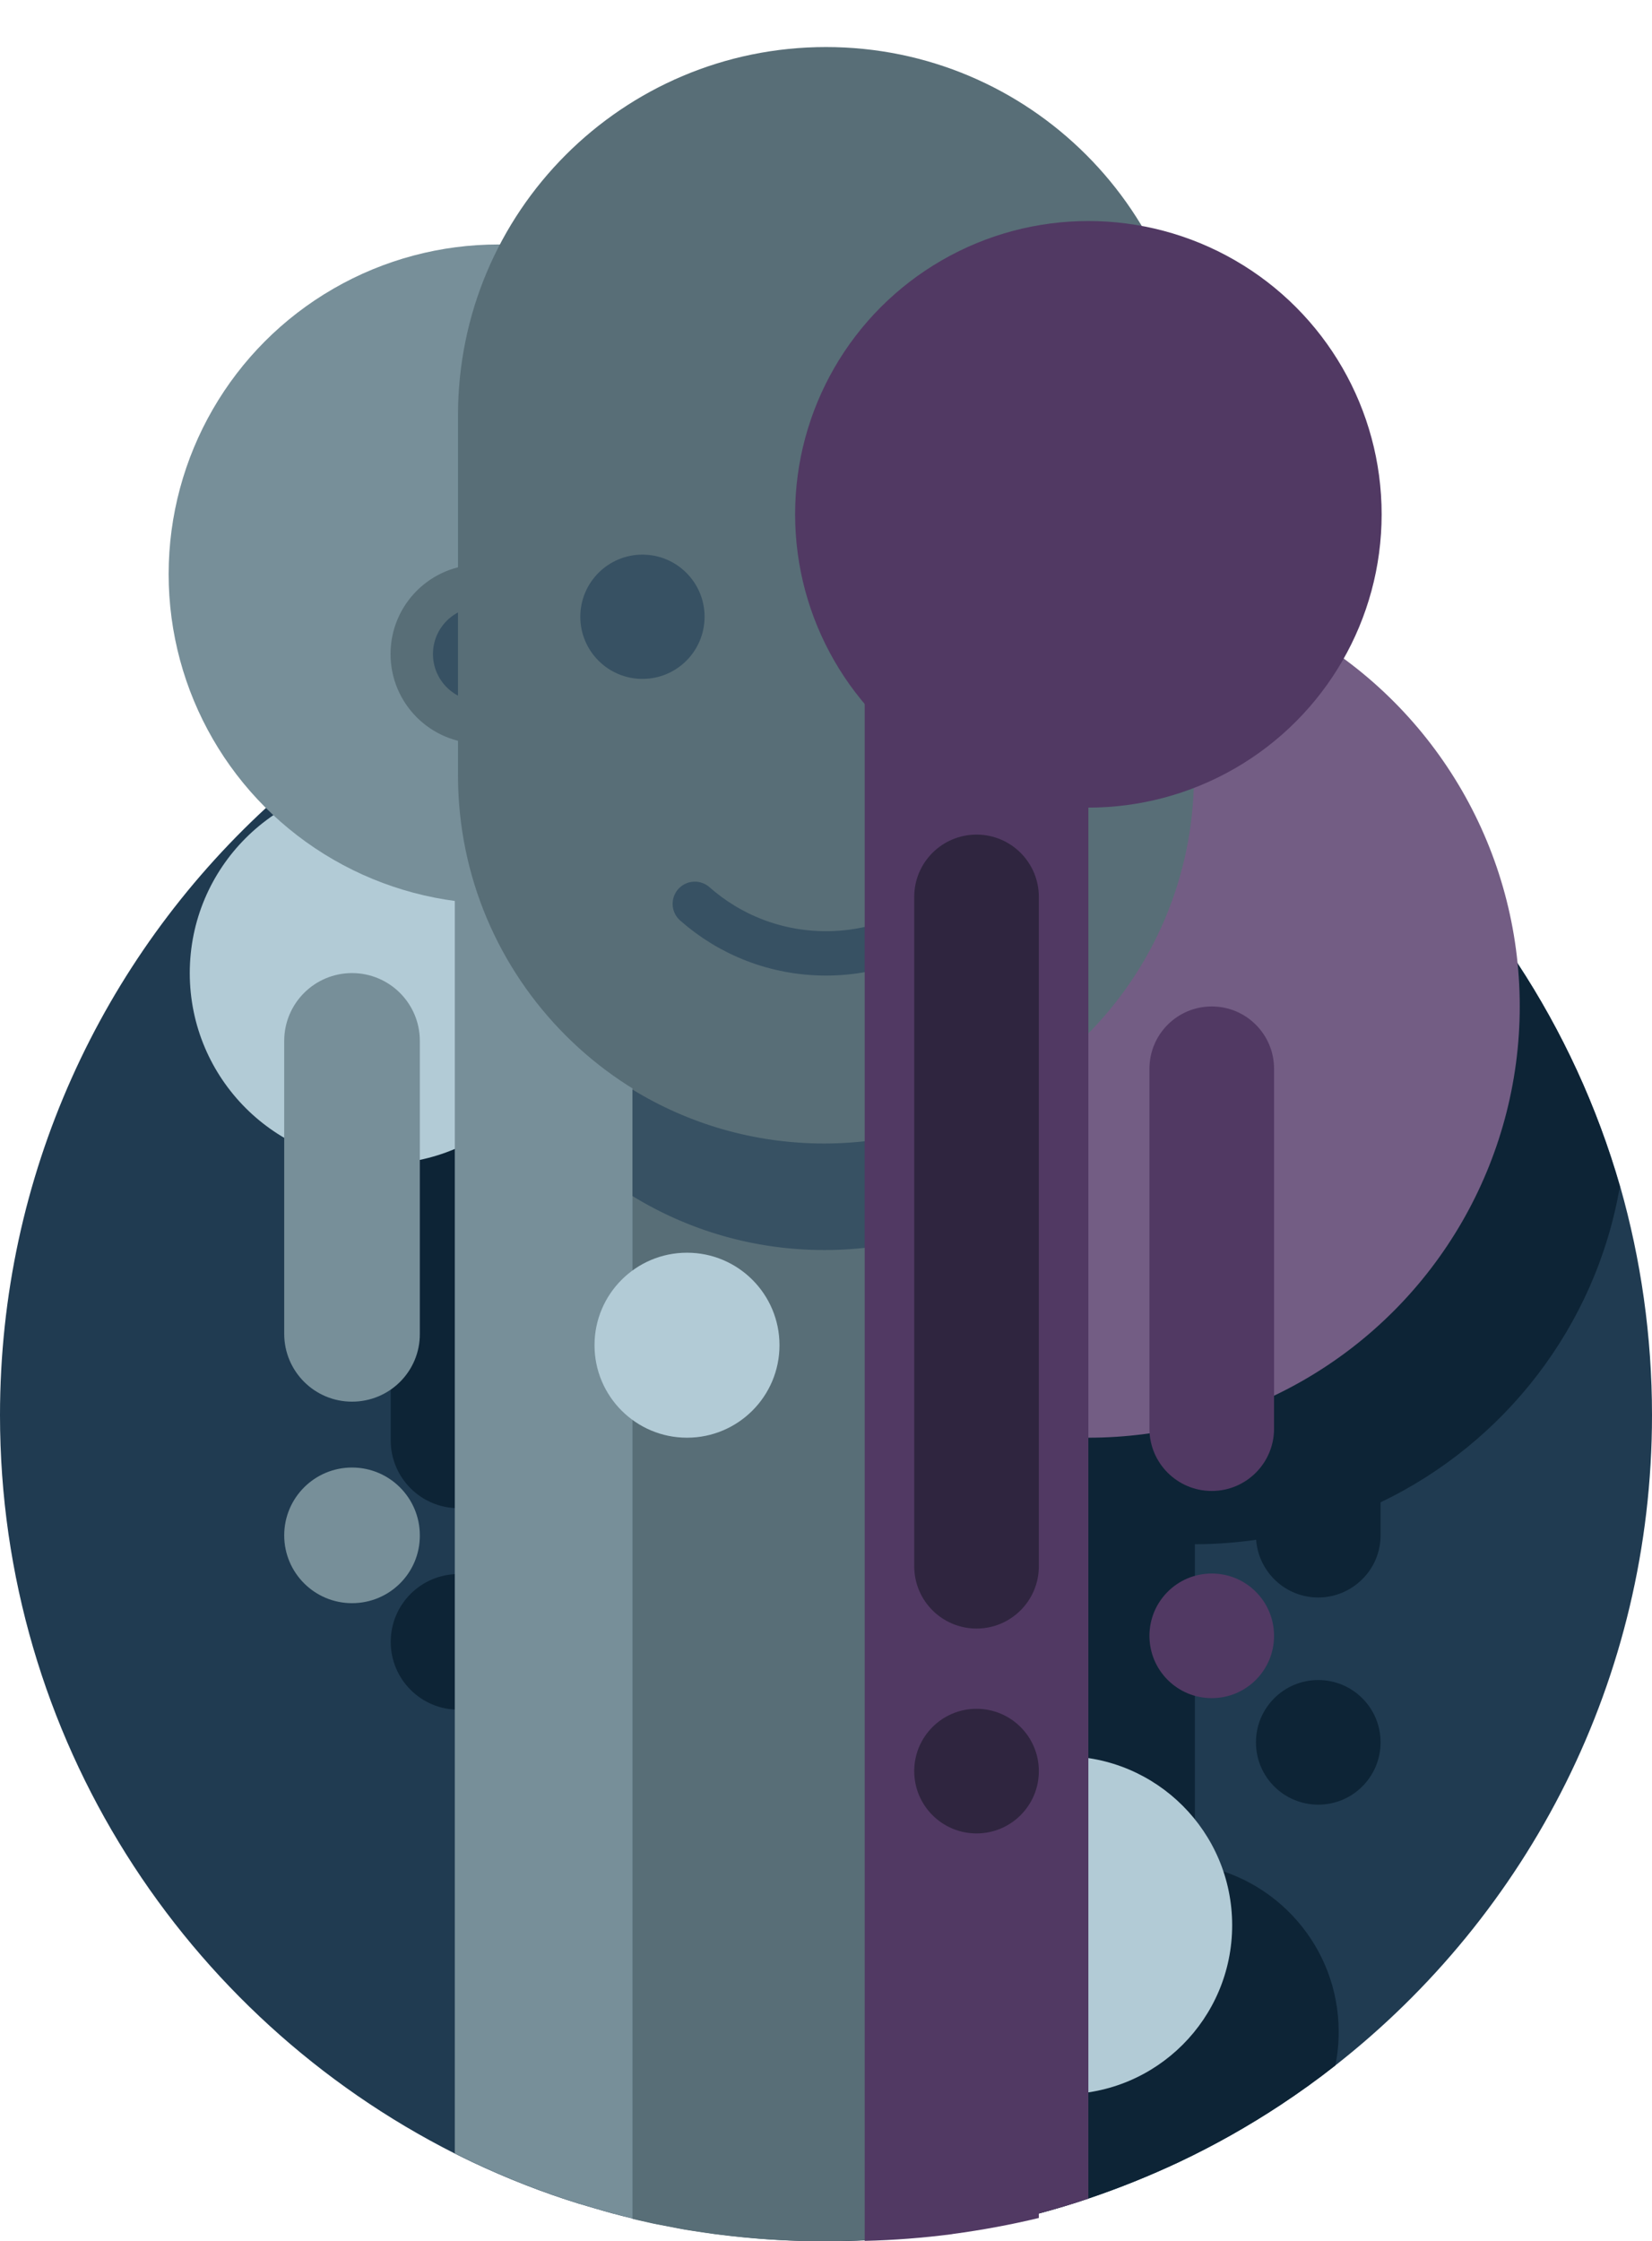 <?xml version="1.0" encoding="utf-8"?>
<!-- Generator: Adobe Illustrator 21.0.0, SVG Export Plug-In . SVG Version: 6.00 Build 0)  -->
<svg version="1.1" id="Layer_1" xmlns="http://www.w3.org/2000/svg" xmlns:xlink="http://www.w3.org/1999/xlink" x="0px" y="0px"
	 viewBox="0 0 930.6 1262.4" style="enable-background:new 0 0 930.6 1262.4;" xml:space="preserve">
<style type="text/css">
	.st0{fill:#203B51;}
	.st1{fill:#0D2436;}
	.st2{fill:#B2CBD6;}
	.st3{fill:#778F99;}
	.st4{fill:#735D84;}
	.st5{fill:#586E77;}
	.st6{fill:#375163;}
	.st7{fill:#2E75BC;}
	.st8{fill:#195C86;}
	.st9{fill:none;stroke:#375163;stroke-width:25;stroke-linecap:round;stroke-miterlimit:10;}
	.st10{fill:#513963;}
	.st11{fill:#2F253F;}
</style>
<g id="Layer_3">
	<g id="Layer_2">
		<path class="st0" d="M930.6,797.1c0,148.7-69.8,281.2-178.4,366.3c-9.9,7.8-20.2,15.2-30.8,22.2c-18.2,12-37.3,22.8-57.2,32.2
			c-16.6,7.8-33.7,14.7-51.2,20.6c-9.2,3.1-18.5,5.9-27.9,8.4c-3.3,0.9-6.6,1.7-10,2.5c-9.3,2.2-18.6,4.2-28.1,5.9
			c-6.7,1.2-13.5,2.2-20.3,3.1c-0.1,0-0.2,0-0.4,0.1c-12.9,1.7-26.1,2.9-39.3,3.5c-5.6,0.3-11.2,0.4-16.9,0.5c-1.6,0-3.3,0-4.9,0
			c-20.3,0-40.4-1.3-60-3.8c-1.7-0.2-3.4-0.4-5.1-0.7c-2.3-0.3-4.5-0.6-6.8-1c-0.9-0.1-1.8-0.3-2.7-0.4c-1.3-0.2-2.5-0.4-3.8-0.6
			c-0.2,0-0.4-0.1-0.6-0.1c-0.9-0.2-1.8-0.3-2.7-0.5c-0.9-0.2-1.8-0.3-2.6-0.5c-2.1-0.4-4.2-0.8-6.2-1.2c-1.2-0.2-2.4-0.5-3.7-0.7
			c-2-0.4-4-0.8-6-1.3c-1.6-0.4-3.3-0.7-4.9-1.1c-1-0.2-2-0.5-3-0.7c-3.8-0.9-7.6-1.9-11.4-2.9c-0.3-0.1-0.5-0.1-0.8-0.2
			c-1.4-0.4-2.8-0.8-4.3-1.2c-1.4-0.4-2.8-0.8-4.1-1.2c-0.5-0.1-1-0.3-1.4-0.4c-1.4-0.4-2.7-0.8-4.1-1.2c-1.3-0.4-2.7-0.8-4-1.2
			c-0.3-0.1-0.5-0.2-0.8-0.2c-20.7-6.4-40.7-14.3-60-23.4c-3.4-1.6-6.8-3.3-10.2-5C104.2,1136.2,0,978.9,0,797.1
			c0-135.2,57.7-257,149.8-342c23.5-21.6,49.1-40.9,76.7-57.4c6.9-4.1,13.9-8.1,21-11.9c6.7-3.6,13.6-7,20.5-10.2
			c8.4-4,17-7.7,25.7-11.1c7.5-3,15-5.7,22.6-8.3c0.5-0.2,1.1-0.3,1.6-0.5c22-7.3,44.7-13.1,68-17.1c22-3.8,44.5-6,67.5-6.6
			c4-0.1,8-0.2,12-0.2c0.3,0,0.6,0,1,0c9.2,0,18.3,0.3,27.3,0.8c4.3,0.3,8.6,0.6,12.9,0.9c9.3,0.8,18.6,1.9,27.8,3.3
			c13.3,2,26.4,4.5,39.3,7.6c2.7,0.6,5.5,1.3,8.2,2c10.5,2.7,20.9,5.8,31.1,9.2c2.6,0.9,5.2,1.8,7.8,2.7c4.2,1.5,8.3,3,12.4,4.6
			c3.6,1.4,7.1,2.8,10.7,4.3c4.5,1.9,8.9,3.8,13.3,5.8c0.6,0.3,1.1,0.5,1.7,0.8c7,3.2,13.9,6.6,20.7,10.1c1.1,0.5,2.1,1.1,3.2,1.7
			c4.1,2.2,8.1,4.4,12.1,6.7c7.5,4.3,15,8.8,22.2,13.5c2.7,1.8,5.5,3.5,8.2,5.4c12.6,8.5,24.8,17.6,36.5,27.3
			c21.8,18,41.8,37.9,60,59.5c11.9,14.2,23,29.1,33.2,44.7c25.1,38.3,44.7,80.6,57.7,125.7C924.3,709.2,930.6,752.4,930.6,797.1z"/>
	</g>
</g>
<g>
	<path class="st1" d="M381.9,608.1c0-59.4-48.1-107.5-107.5-107.5s-107.5,48.1-107.5,107.5c0,39.6,21.4,74.1,53.2,92.8v110.4
		c0,21.1,17.1,38.2,38.2,38.2c21.2,0,38.3-17.1,38.2-38.2v-98C345.3,703.1,381.9,659.9,381.9,608.1z"/>
	<path class="st1" d="M258.3,886.6c-21.1,0-38.2,17.1-38.2,38.2c0,21.1,17.1,38.2,38.2,38.2c21.2,0,38.3-17.1,38.2-38.2
		C296.5,903.7,279.4,886.6,258.3,886.6z"/>
</g>
<g id="Layer_6">
	<g>
		<path class="st1" d="M912.5,668.3c-13.5,78.7-65,144.5-134.8,177.9v18.5c0,9.7-3.9,18.5-10.3,24.8c-6.3,6.3-15.1,10.3-24.8,10.3
			c-18.5,0-33.6-14.3-35-32.5c-11.3,1.6-22.8,2.5-34.5,2.5v180.4c45.8,6.9,81,46.4,81,94.2c0,6.5-0.6,12.9-1.9,19
			c-9.9,7.8-20.2,15.2-30.8,22.2c-18.2,12-37.3,22.8-57.2,32.2c-16.6,7.8-33.7,14.7-51.2,20.6c-9.2,3.1-18.5,5.9-27.9,8.4
			c-3.3,0.9-6.6,1.7-10,2.5c-9.3,2.2-18.6,4.2-28.1,5.9V834.6C476.8,792,430,714.8,430,626.8c0-44,11.7-85.3,32.2-121
			c20.5-35.6,49.8-65.6,84.8-86.9c0.2-9.4,2.5-18.4,6.5-26.3c10.3-20.8,31.7-35.2,56.5-35.2c3.6,0,7.2,0.3,10.6,0.9
			c8.2,1.4,15.9,4.4,22.7,8.6c0.1,0.1,0.3,0.2,0.4,0.2c3.4,2.2,6.6,4.6,9.5,7.4c3,2.9,5.8,6,8.2,9.4c3.8-0.2,7.7-0.3,11.6-0.3
			c2.1,0,4.2,0,6.3,0.1c1.1,0.5,2.1,1.1,3.2,1.7c4.1,2.2,8.1,4.4,12.1,6.7c7.5,4.3,15,8.8,22.2,13.5c2.7,1.8,5.5,3.5,8.2,5.4
			c12.6,8.5,24.8,17.6,36.5,27.3c21.8,18,41.8,37.9,60,59.5c11.9,14.2,23,29.1,33.2,44.7C880,580.9,899.6,623.2,912.5,668.3z"/>
		<path class="st1" d="M742.6,946.3L742.6,946.3c-19.4,0-35.1,15.7-35.1,35.1l0,0c0,19.4,15.7,35.1,35.1,35.1l0,0
			c19.4,0,35.1-15.7,35.1-35.1l0,0C777.7,962,762,946.3,742.6,946.3z"/>
	</g>
</g>
<circle class="st2" cx="214.4" cy="548.1" r="107.5"/>
<circle class="st3" cx="280.7" cy="323.4" r="185.7"/>
<path class="st3" d="M387,470.1v785.8c-0.2,0-0.4-0.1-0.6-0.1c-0.9-0.2-1.8-0.3-2.7-0.5c-0.9-0.2-1.8-0.3-2.6-0.5
	c-2.1-0.4-4.2-0.8-6.2-1.2c-1.2-0.2-2.4-0.5-3.7-0.7c-2-0.4-4-0.8-6-1.3c-1.6-0.4-3.3-0.7-4.9-1.1c-1-0.2-2-0.5-3-0.7
	c-3.8-0.9-7.6-1.9-11.4-2.9c-0.3-0.1-0.5-0.1-0.8-0.2c-1.4-0.4-2.8-0.8-4.3-1.2c-1.4-0.4-2.8-0.8-4.1-1.2c-0.5-0.1-1-0.3-1.4-0.4
	c-1.4-0.4-2.7-0.8-4.1-1.2c-1.3-0.4-2.7-0.8-4-1.2c-0.3-0.1-0.5-0.2-0.8-0.2c-20.7-6.4-40.7-14.3-60-23.4c-3.4-1.6-6.8-3.3-10.2-5
	V470.1H387z"/>
<path class="st3" d="M198.3,789.5L198.3,789.5c-21.1,0-38.2-17.1-38.2-38.2v-165c0-21.1,17.1-38.2,38.2-38.2l0,0
	c21.1,0,38.2,17.1,38.2,38.2v165C236.6,772.4,219.5,789.5,198.3,789.5z"/>
<path class="st3" d="M198.3,903L198.3,903c-21.1,0-38.2-17.1-38.2-38.2l0,0c0-21.1,17.1-38.2,38.2-38.2l0,0
	c21.1,0,38.2,17.1,38.2,38.2l0,0C236.6,885.9,219.5,903,198.3,903z"/>
<circle class="st4" cx="613.1" cy="566.8" r="243"/>
<circle class="st2" cx="598.9" cy="1084.4" r="95.2"/>
<circle class="st5" cx="270.4" cy="368.4" r="50.4"/>
<circle class="st6" cx="270.4" cy="368.4" r="26.5"/>
<circle class="st7" cx="683.2" cy="368.4" r="50.4"/>
<circle class="st8" cx="683.2" cy="368.4" r="26.5"/>
<path class="st5" d="M574.3,494.8v754.5c-15.8,3.8-32,6.8-48.4,9c-0.1,0-0.2,0-0.4,0.1c-16.2,2.1-32.6,3.4-49.3,3.8
	c-3.9,0.1-7.9,0.2-11.8,0.2c-1.7,0-3.4,0-5.1,0c-18.6-0.2-37-1.5-54.9-3.8c-1.7-0.2-3.4-0.4-5.1-0.7c-2.3-0.3-4.5-0.6-6.8-1
	c-0.9-0.1-1.8-0.3-2.7-0.4c-1.5-0.2-2.9-0.5-4.4-0.7c-0.9-0.2-1.8-0.3-2.7-0.5c-0.9-0.2-1.8-0.3-2.6-0.5c-1.4-0.3-2.7-0.5-4.1-0.8
	c-0.7-0.1-1.4-0.3-2.1-0.4c-1.2-0.2-2.4-0.5-3.7-0.7c-2-0.4-4-0.8-6-1.3c-1.6-0.4-3.3-0.7-4.9-1.1c-1-0.2-2-0.5-3-0.7v-755
	L574.3,494.8L574.3,494.8z"/>
<path class="st5" d="M465.3,644L465.3,644C350.7,644,258,551.1,258,436.7V233.9c0-114.5,92.7-207.4,207.3-207.4l0,0
	c114.6,0,207.3,92.9,207.3,207.3v202.8C672.6,551.2,579.9,644,465.3,644z"/>
<circle class="st6" cx="361.9" cy="347.4" r="35"/>
<circle class="st8" cx="538.7" cy="347.4" r="35"/>
<path class="st6" d="M574.3,612.6v60c-31.8,19.9-69.5,31.5-109.9,31.5c-39.6,0-76.6-11.1-108.1-30.4v-60
	c31.5,19.3,68.5,30.4,108.1,30.4C504.8,644,542.4,632.5,574.3,612.6z"/>
<path class="st9" d="M539.2,509.1c-19.7,17.4-45.6,27.9-73.9,27.9s-54.2-10.5-73.9-27.9"/>
<circle class="st10" cx="613.1" cy="289.7" r="165.2"/>
<path class="st10" d="M613.1,360.5v877.9c-9.2,3.1-18.5,5.9-27.9,8.4v2.5c-15.8,3.8-32,6.8-48.4,9c-0.1,0-0.2,0-0.4,0.1
	c-16.2,2.1-32.7,3.4-49.3,3.8V360.5c0-0.5,0-1,0-1.5c0.2-9.4,2.5-18.4,6.5-26.3c10.3-20.8,31.7-35.2,56.5-35.2
	c12.2,0,23.6,3.5,33.3,9.5c7.1,4.4,13.3,10.2,18.1,17.1c6.4,9.1,10.5,19.9,11.4,31.6C613,357.3,613.1,358.9,613.1,360.5z"/>
<path class="st11" d="M550.1,470.1L550.1,470.1c-19.4,0-35.1,15.7-35.1,35.1v377c0,19.4,15.7,35.1,35.1,35.1l0,0
	c19.4,0,35.1-15.7,35.1-35.1v-377C585.2,485.8,569.5,470.1,550.1,470.1z"/>
<path class="st10" d="M682.6,566.9L682.6,566.9c-19.4,0-35.1,15.7-35.1,35.1v202.7c0,19.4,15.7,35.1,35.1,35.1l0,0
	c19.4,0,35.1-15.7,35.1-35.1V602C717.7,582.6,702,566.9,682.6,566.9z"/>
<path class="st10" d="M682.6,886.3L682.6,886.3c-19.4,0-35.1,15.7-35.1,35.1l0,0c0,19.4,15.7,35.1,35.1,35.1l0,0
	c19.4,0,35.1-15.7,35.1-35.1l0,0C717.7,902,702,886.3,682.6,886.3z"/>
<circle class="st11" cx="550.1" cy="997.6" r="35.1"/>
<circle class="st2" cx="387" cy="757.7" r="52.1"/>
</svg>
